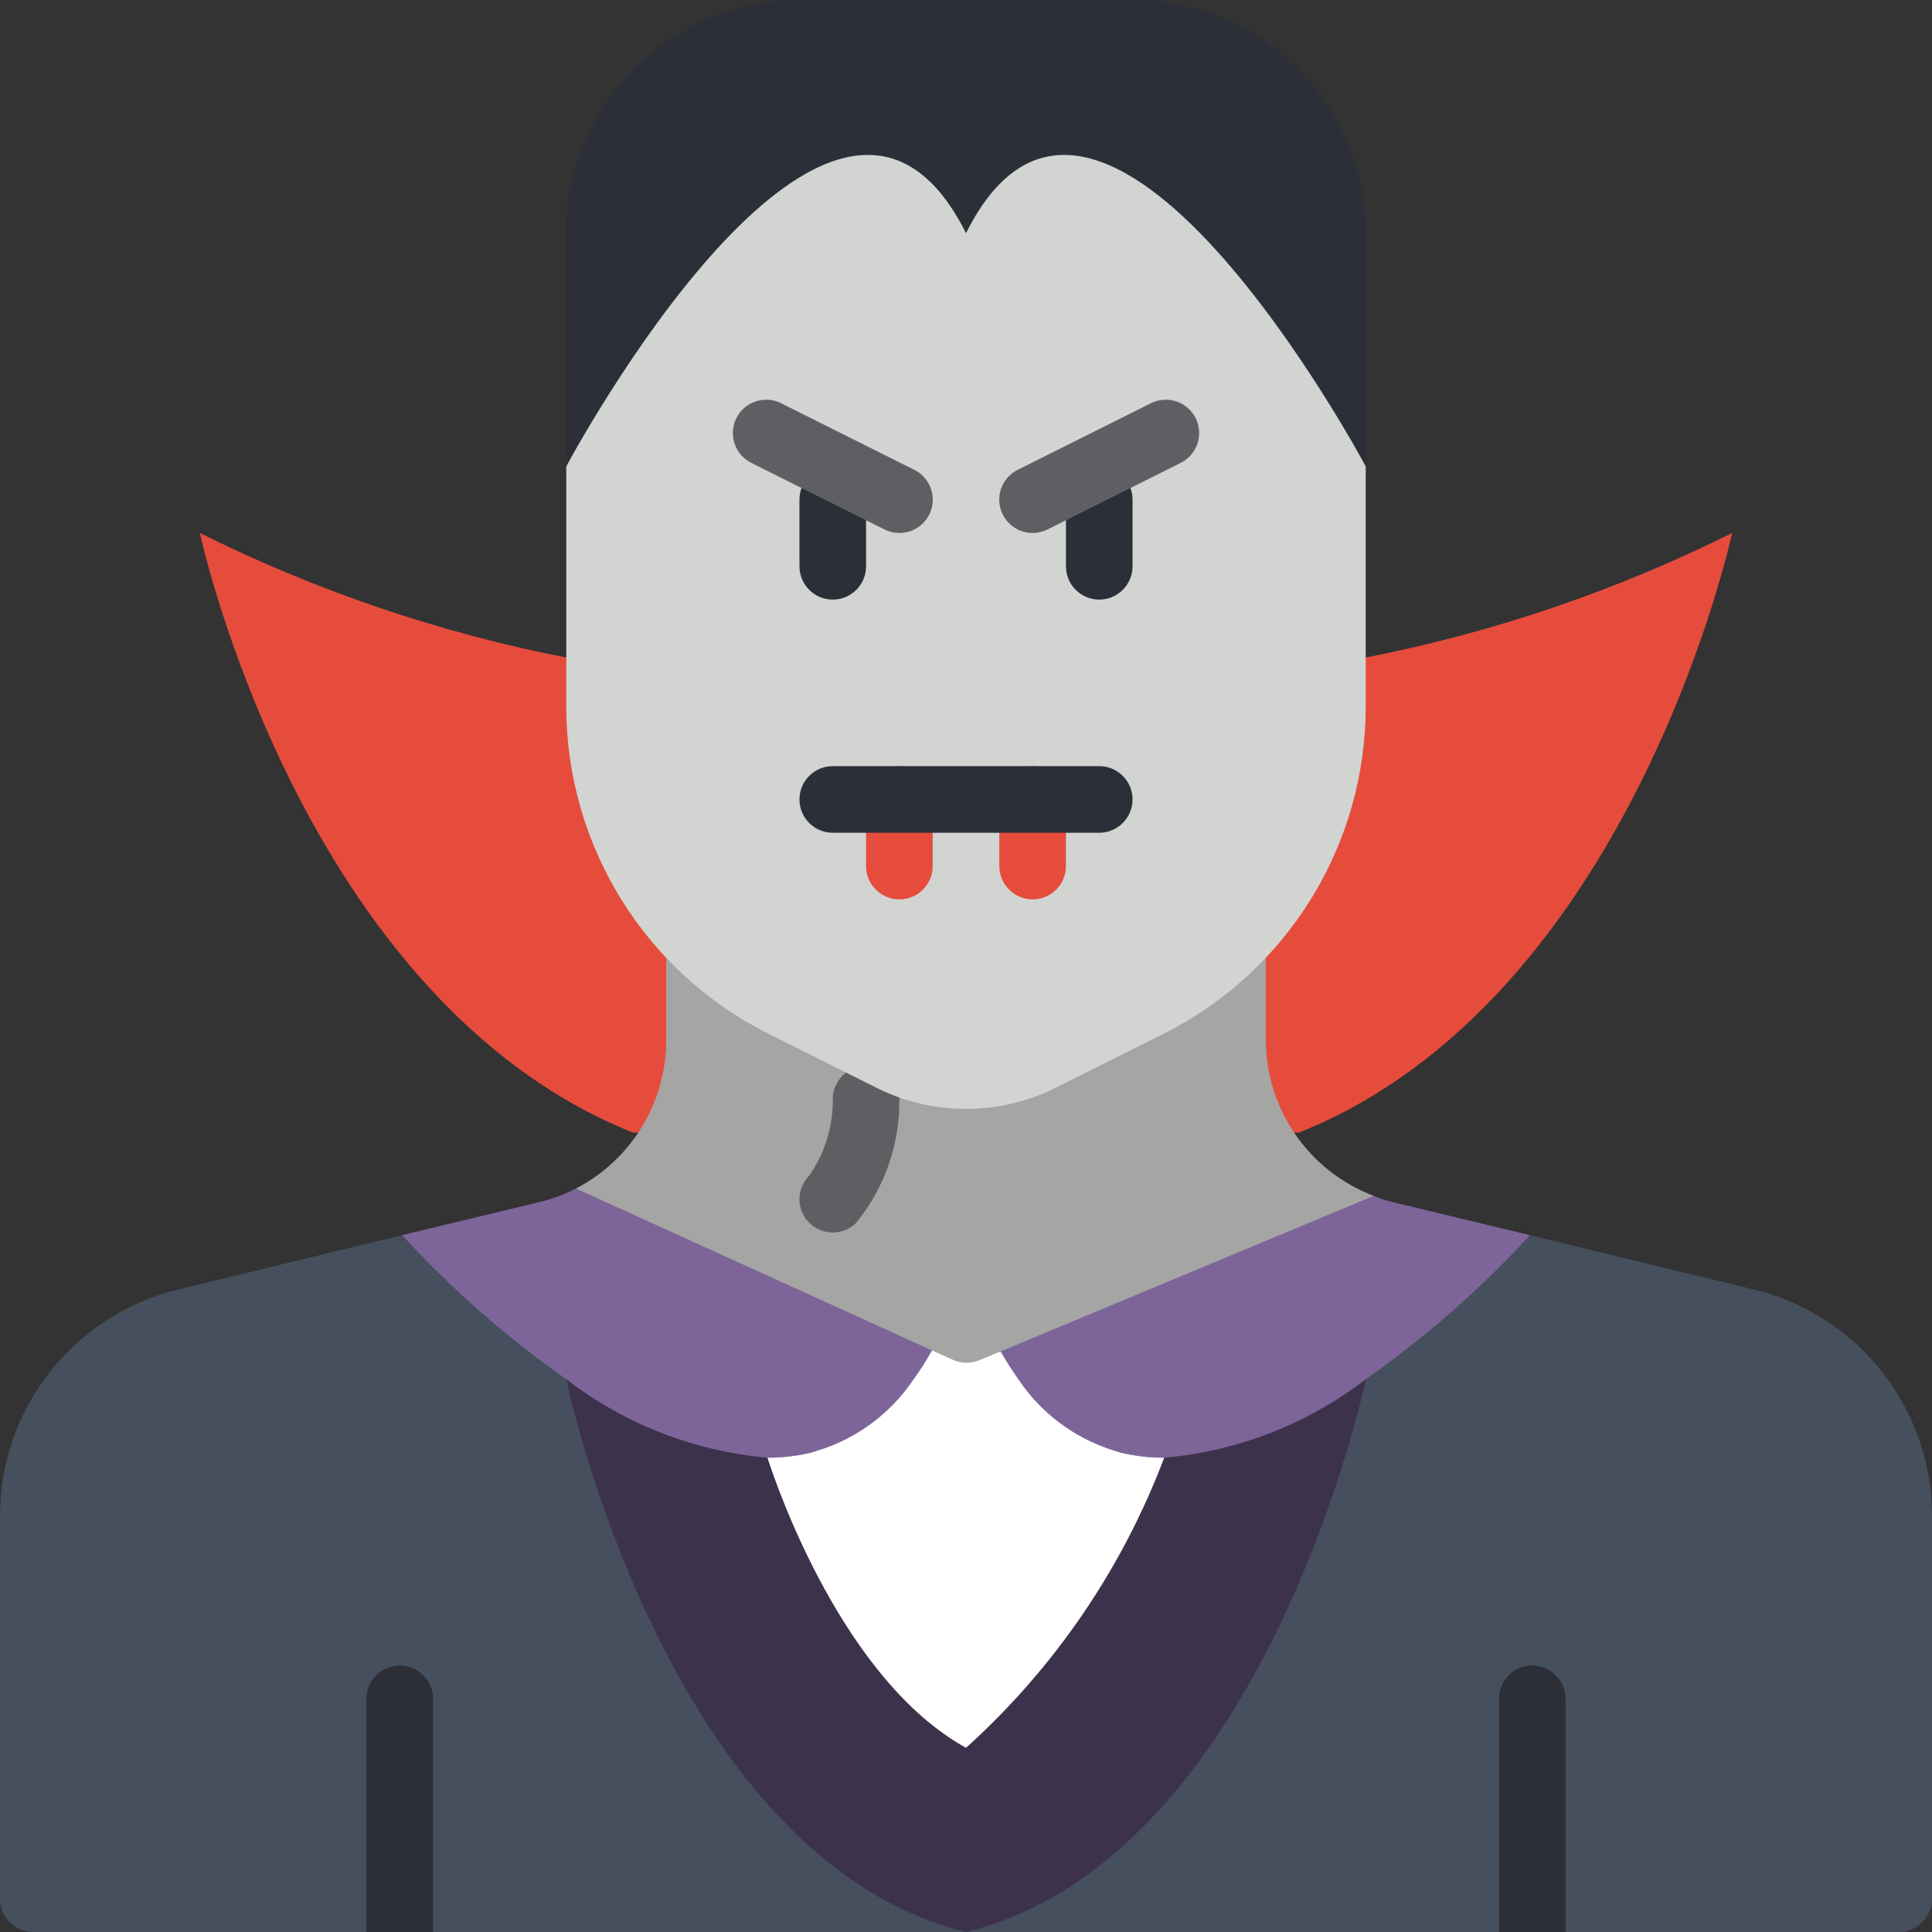<svg height="512pt" viewBox="0 0 512 512" width="512pt" xmlns="http://www.w3.org/2000/svg"><rect x="0" y="0" width="512" height="512" fill="#333333" stroke="none"/><path d="m512 401.742v101.43c0 4.875-3.953 8.828-8.828 8.828h-494.344c-4.875 0-8.828-3.953-8.828-8.828v-101.43c0-28.539 19.562-53.363 47.316-60.027l59.234-14.387c22.492 15.879 46.719 29.156 72.207 39.574 17.832 7.668 32.926 22.746 48.816 12.684 8.184-5.508 14.859-12.973 19.422-21.715l9.004 4.059 9.18-3.793c4.559 8.645 11.207 16.02 19.332 21.449 15.891 10.062 42.488-10.762 60.32-18.441 21.73-8.293 42.145-19.684 60.617-33.816l17.039 4.148 42.195 10.238c27.754 6.664 47.316 31.488 47.316 60.027zm0 0" fill="#464f5d"/><path d="m114.758 450.207v61.793h-17.656v-61.793c0-4.875 3.953-8.828 8.828-8.828s8.828 3.953 8.828 8.828zm0 0" fill="#2c2f38"/><path d="m414.898 450.207v61.793h-17.656v-61.793c0-4.875 3.953-8.828 8.828-8.828s8.828 3.953 8.828 8.828zm0 0" fill="#2c2f38"/><path d="m361.93 365.637s-26.48 126.855-105.93 146.363c-79.449-19.508-105.93-146.363-105.93-146.363h91.98c-6.578 9.754-16.555 16.707-27.98 19.512-3.508.777-7.09 1.164-10.684 1.148 2.648 8.297 20.215 58.965 52.613 76.887 23.383-21.078 41.395-47.441 52.523-76.887-3.59.02-7.176-.367-10.68-1.148-11.402-2.809-21.348-9.762-27.895-19.512zm0 0" fill="#3d324c"/><g fill="#fff"><path d="m308.523 386.297c-11.129 29.445-29.141 55.809-52.523 76.887-32.398-17.922-49.965-68.59-52.613-76.887 3.594.016 7.176-.371 10.684-1.148 10.148-2.297 5.031-9.801 13.238-21.012 1.68-2.293 18.098-3.441 19.688-6.266l9.004-4.246 9.18 4.512c1.5 2.734 15.715 3.707 17.305 6 8.207 11.211 5.207 18.715 15.359 21.012 3.504.781 7.09 1.168 10.68 1.148zm0 0"/><path d="m214.07 385.148c-3.508.777-7.09 1.164-10.684 1.148-.145-.375-.262-.758-.352-1.148zm0 0"/><path d="m308.965 385.148c-.176.352-.266.793-.441 1.148-3.59.02-7.176-.367-10.68-1.148zm0 0"/></g><path d="m246.996 357.871c-1.496 2.684-3.145 5.277-4.945 7.766-6.578 9.754-16.555 16.707-27.98 19.512-3.508.777-7.09 1.164-10.684 1.148-19.316-1.695-37.75-8.859-53.141-20.66-15.91-11.148-30.562-23.996-43.695-38.309l36.281-8.742c3.402-.793 6.695-2.008 9.797-3.617l53.168 11.652zm0 0" fill="#7d6599"/><path d="m405.449 327.328c-13.133 14.312-27.785 27.16-43.695 38.309-15.41 11.824-33.879 18.992-53.23 20.66-3.59.02-7.176-.367-10.68-1.148-11.402-2.809-21.348-9.762-27.895-19.512-1.723-2.414-3.312-4.918-4.77-7.5l38.223-34.27 60.648-6.957c1.66.691 3.371 1.25 5.117 1.676l1.062.266zm0 0" fill="#7d6599"/><path d="m361.93 174.258c33.707-6.594 66.367-17.699 97.105-33.016 0 0-26.484 123.586-114.758 158.895h-176.555c-88.273-35.309-114.758-158.895-114.758-158.895 30.738 15.316 63.398 26.422 97.105 33.016zm0 0" fill="#e64c3c"/><path d="m364.051 316.91-98.871 41.227-5.656 2.336c-2.25.93-4.785.887-7-.113l-5.527-2.488-94.367-42.902c14.676-7.609 23.898-22.75 23.922-39.285v-59.496h158.898v59.234c-.027 18.434 11.363 34.953 28.602 41.488zm0 0" fill="#a5a5a4"/><path d="m220.691 326.621c-3.57 0-6.789-2.152-8.156-5.449-1.367-3.301-.609-7.094 1.914-9.621 4.141-5.93 6.324-13.008 6.242-20.242 0-4.875 3.949-8.824 8.824-8.824 4.879 0 8.828 3.949 8.828 8.824.129 11.906-3.91 23.48-11.414 32.727-1.652 1.656-3.898 2.586-6.238 2.586zm0 0" fill="#5e5f62"/><path d="m361.93 123.586v63.559c.031 36.789-20.754 70.43-53.672 86.863l-28.602 14.301c-14.898 7.414-32.414 7.414-47.312 0l-28.602-14.301c-32.918-16.434-53.703-50.074-53.672-86.863v-63.559s70.621-153.148 105.93-82.527c35.309-70.621 105.93 82.527 105.93 82.527zm0 0" fill="#d1d4d1"/><path d="m220.691 158.898c-4.879 0-8.828-3.953-8.828-8.828v-17.656c0-4.875 3.949-8.828 8.828-8.828 4.875 0 8.824 3.953 8.824 8.828v17.656c0 4.875-3.949 8.828-8.824 8.828zm0 0" fill="#2c2f38"/><path d="m291.309 158.898c-4.875 0-8.824-3.953-8.824-8.828v-17.656c0-4.875 3.949-8.828 8.824-8.828 4.879 0 8.828 3.953 8.828 8.828v17.656c0 4.875-3.949 8.828-8.828 8.828zm0 0" fill="#2c2f38"/><path d="m238.344 141.242c-1.367 0-2.715-.316-3.938-.926l-35.309-17.656c-4.363-2.18-6.133-7.484-3.953-11.848 2.176-4.363 7.48-6.133 11.844-3.953l35.312 17.652c3.668 1.828 5.594 5.945 4.652 9.934-.945 3.988-4.508 6.805-8.609 6.797zm0 0" fill="#5e5f62"/><path d="m273.656 141.242c-4.102.008-7.664-2.809-8.609-6.797-.941-3.988.984-8.105 4.652-9.934l35.312-17.652c2.82-1.41 6.184-1.207 8.812.531 2.633 1.738 4.137 4.75 3.949 7.902-.191 3.148-2.047 5.957-4.871 7.367l-35.309 17.656c-1.223.609-2.57.926-3.938.926zm0 0" fill="#5e5f62"/><path d="m238.344 238.344c-4.875 0-8.828-3.949-8.828-8.828v-17.652c0-4.875 3.953-8.828 8.828-8.828s8.828 3.953 8.828 8.828v17.652c0 4.879-3.953 8.828-8.828 8.828zm0 0" fill="#e64c3c"/><path d="m273.656 238.344c-4.875 0-8.828-3.949-8.828-8.828v-17.652c0-4.875 3.953-8.828 8.828-8.828s8.828 3.953 8.828 8.828v17.652c0 4.879-3.953 8.828-8.828 8.828zm0 0" fill="#e64c3c"/><path d="m291.309 220.691h-70.617c-4.879 0-8.828-3.953-8.828-8.828s3.949-8.828 8.828-8.828h70.617c4.879 0 8.828 3.953 8.828 8.828s-3.949 8.828-8.828 8.828zm0 0" fill="#2c2f38"/><path d="m361.93 61.793v61.793s-70.621-132.414-105.93-61.793c-35.309-70.621-105.93 61.793-105.93 61.793v-61.793c0-34.129 27.664-61.793 61.793-61.793h88.273c34.129 0 61.793 27.664 61.793 61.793zm0 0" fill="#2c2f38"/></svg>